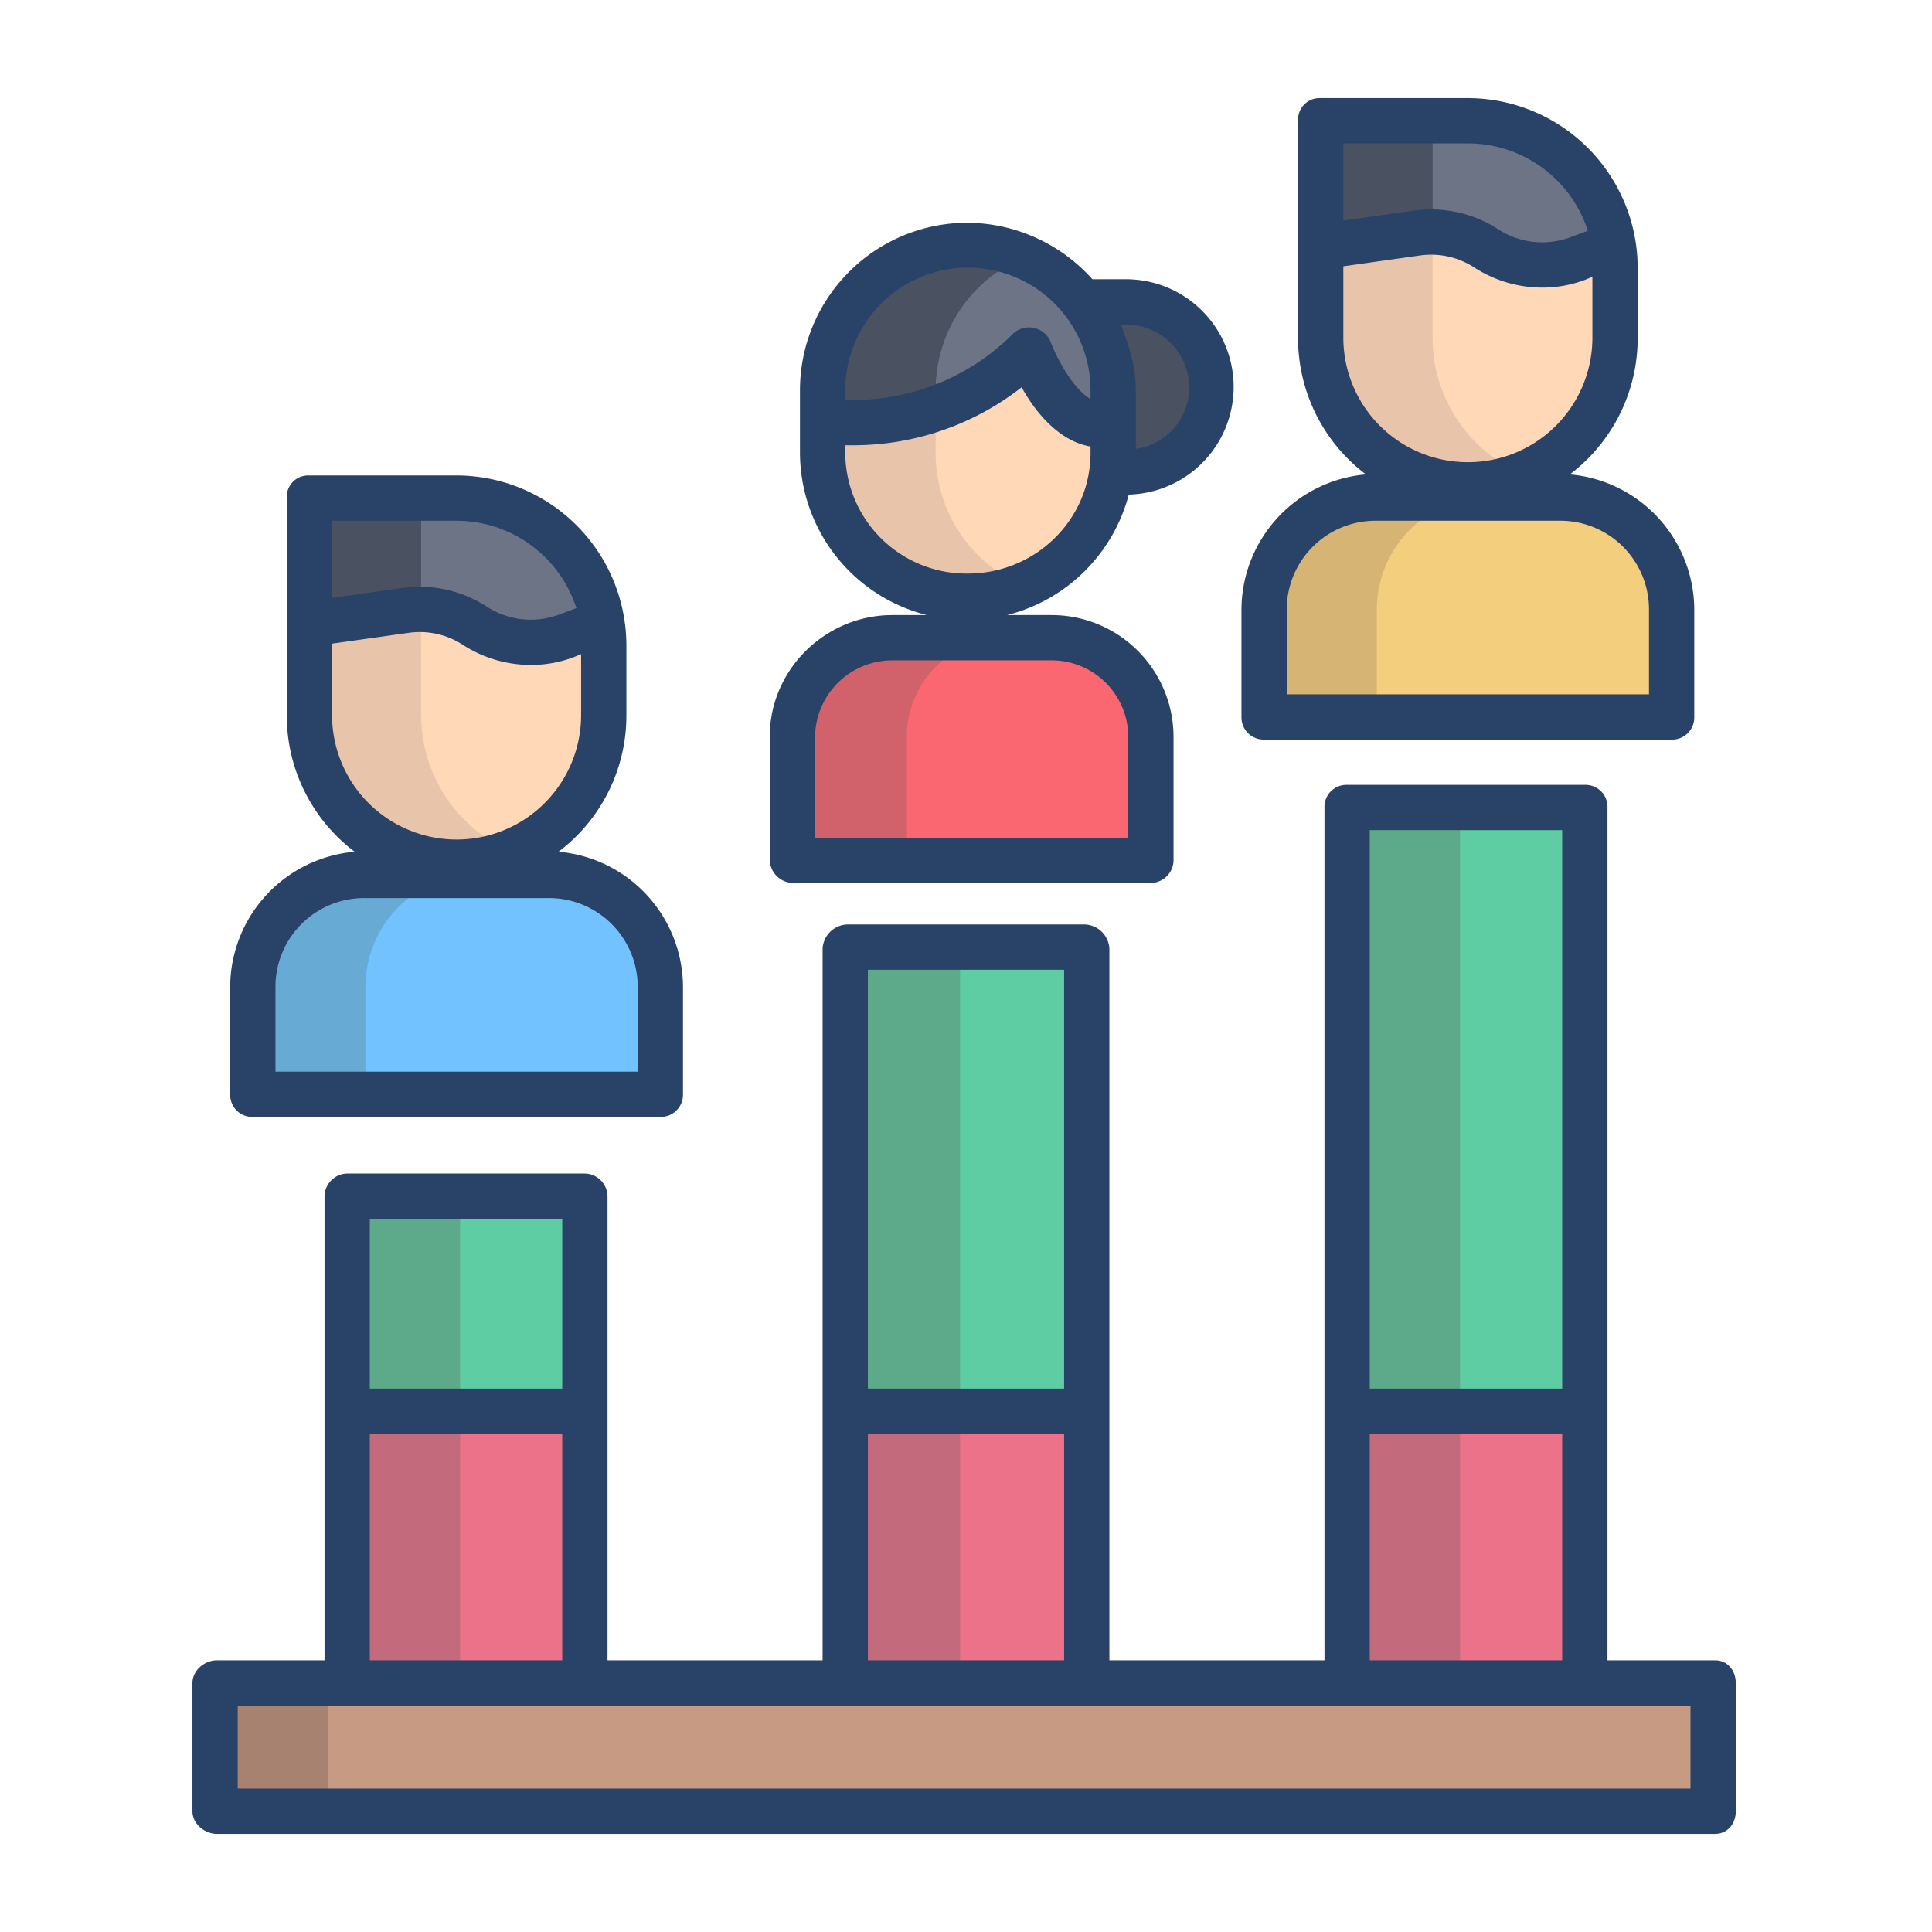 <svg id="Layer_1" height="512" viewBox="0 0 512 512" width="512" xmlns="http://www.w3.org/2000/svg" data-name="Layer 1"><path d="m298.5 80.23a22.43 22.43 0 1 1 0 44.86h-3.97l-.33-.05a37.794 37.794 0 0 0 .33-5.02v-16.59a38.106 38.106 0 0 0 -7.83-23.19l.01-.01z" fill="#4a5160"/><path d="m57 446h397v34h-397z" fill="#c79a83"/><path d="m91.94 317.22h63.13v56.39h-63.13z" fill="#5fcda4"/><path d="m224.43 251.44h63.14v122.17h-63.14z" fill="#5fcda4"/><path d="m356.93 213.85h63.13v159.76h-63.13z" fill="#5fcda4"/><path d="m443.16 161.54v28.48h-108.28v-28.48a29.962 29.962 0 0 1 29.96-29.96h48.36a29.962 29.962 0 0 1 29.96 29.96z" fill="#f3ce7d"/><path d="m428.39 71.35v18.14a39.37 39.37 0 1 1 -78.74 0v-24.14l25.67-3.59a27.244 27.244 0 0 1 18.57 4.1 27.239 27.239 0 0 0 24.27 2.67l8.55-3.18 1.19-.21a39.725 39.725 0 0 1 .49 6.21z" fill="#ffd8b7"/><path d="m427.9 65.14-1.19.21-8.55 3.18a27.239 27.239 0 0 1 -24.27-2.67 27.244 27.244 0 0 0 -18.57-4.1l-25.67 3.59v-33.37h39.37a39.382 39.382 0 0 1 38.88 33.16z" fill="#6d7486"/><path d="m294.53 103.43v8.62a10.889 10.889 0 0 1 -3.26.51c-11.66 0-18.67-19.79-18.67-19.79a65.247 65.247 0 0 1 -46.3 19.28h-8.34v-8.62a38.283 38.283 0 0 1 65.36-27.07 37.723 37.723 0 0 1 3.38 3.88 38.106 38.106 0 0 1 7.83 23.19z" fill="#6d7486"/><path d="m294.53 112.05v7.97a37.794 37.794 0 0 1 -.33 5.02 38.285 38.285 0 0 1 -76.24-5.02v-7.97h8.34a65.247 65.247 0 0 0 46.3-19.28s7.01 19.79 18.67 19.79a10.889 10.889 0 0 0 3.26-.51z" fill="#ffd8b7"/><path d="m304.86 195.17v32.85h-94.53v-32.85a26.157 26.157 0 0 1 26.16-26.16h42.21a26.157 26.157 0 0 1 26.16 26.16z" fill="#fb6771"/><path d="m175.12 261.54v28.48h-108.28v-28.48a29.962 29.962 0 0 1 29.96-29.96h48.36a29.962 29.962 0 0 1 29.96 29.96z" fill="#71c2ff"/><path d="m159.86 165.14-1.19.21-8.55 3.18a27.239 27.239 0 0 1 -24.27-2.67 27.256 27.256 0 0 0 -18.57-4.1l-25.67 3.59v-33.37h39.37a39.382 39.382 0 0 1 38.88 33.16z" fill="#6d7486"/><path d="m160.35 171.35v18.14a39.37 39.37 0 1 1 -78.74 0v-24.14l25.67-3.59a27.256 27.256 0 0 1 18.57 4.1 27.239 27.239 0 0 0 24.27 2.67l8.55-3.18 1.19-.21a39.725 39.725 0 0 1 .49 6.21z" fill="#ffd8b7"/><path d="m91.94 373.61h63.13v72.41h-63.13z" fill="#eb7288"/><path d="m224.43 373.61h63.14v72.41h-63.14z" fill="#eb7288"/><path d="m356.93 373.61h63.13v72.41h-63.13z" fill="#eb7288"/><path d="m57 446h30v34h-30z" fill="#a88271"/><path d="m394.84 131.58h-30a29.962 29.962 0 0 0 -29.96 29.96v28.48h30v-28.48a29.962 29.962 0 0 1 29.96-29.96z" fill="#d6b574"/><path d="m266.49 169.01h-30a26.157 26.157 0 0 0 -26.16 26.16v32.85h30v-32.85a26.157 26.157 0 0 1 26.16-26.16z" fill="#d1616b"/><path d="m126.8 231.58h-30a29.962 29.962 0 0 0 -29.96 29.96v28.48h30v-28.48a29.962 29.962 0 0 1 29.96-29.96z" fill="#67aad3"/><path d="m91.94 317.22h30v56.39h-30z" fill="#5caa8a"/><path d="m224.43 251.44h30v122.17h-30z" fill="#5caa8a"/><path d="m356.93 213.85h30v159.76h-30z" fill="#5caa8a"/><path d="m91.94 373.61h30v72.41h-30z" fill="#c46a7d"/><path d="m224.43 373.61h30v72.41h-30z" fill="#c46a7d"/><path d="m356.93 373.61h30v72.41h-30z" fill="#c46a7d"/><path d="m349.65 31.98v33.37l25.67-3.59a27.112 27.112 0 0 1 4.33-.24v-29.54z" fill="#4a5160"/><path d="m271.246 68.195a38.3 38.3 0 0 0 -53.286 35.235v8.62h8.34a65.205 65.205 0 0 0 21.66-3.712v-4.908a38.3 38.3 0 0 1 23.286-35.235z" fill="#4a5160"/><path d="m81.61 131.98v33.37l25.67-3.59a27.125 27.125 0 0 1 4.33-.24v-29.54z" fill="#4a5160"/><path d="m379.65 89.49v-27.971a26.781 26.781 0 0 0 -4.33.241l-25.67 3.59v24.14a39.379 39.379 0 0 0 54.372 36.4 39.381 39.381 0 0 1 -24.372-36.4z" fill="#e8c5aa"/><path d="m226.3 112.05h-8.34v7.97a38.294 38.294 0 0 0 53.282 35.235 38.293 38.293 0 0 1 -23.282-35.235v-11.682a65.205 65.205 0 0 1 -21.66 3.712z" fill="#e8c5aa"/><path d="m111.61 189.49v-27.971a26.781 26.781 0 0 0 -4.33.241l-25.67 3.59v24.14a39.375 39.375 0 0 0 54.368 36.4 39.374 39.374 0 0 1 -24.368-36.4z" fill="#e8c5aa"/><g fill="#284268"><path d="m204 195.17v32.85a6.278 6.278 0 0 0 6.334 5.98h94.524a6.106 6.106 0 0 0 6.142-5.98v-32.85a32.325 32.325 0 0 0 -32.3-32.17h-11.832a44.611 44.611 0 0 0 32.27-31.93 28.54 28.54 0 0 0 -.638-57.07h-9a44.888 44.888 0 0 0 -33.237-14.973 44.42 44.42 0 0 0 -44.263 44.404v16.591a44.507 44.507 0 0 0 33.625 42.978h-9.136c-17.73 0-32.489 14.439-32.489 32.17zm94.5-109.17a16.75 16.75 0 0 1 16.664 16.547 16.448 16.448 0 0 1 -14.164 16.407v-15.523c0-6.1-1.7-11.431-3.942-17.431zm-74.5 17.431a32.5 32.5 0 0 1 65 0v2.282c-5-2.791-9.443-11.959-10.514-14.948a6.173 6.173 0 0 0 -4.46-3.851 6.1 6.1 0 0 0 -5.628 1.6 59.742 59.742 0 0 1 -42.098 17.486h-2.3zm0 16.591v-2.022h2.3a72.425 72.425 0 0 0 44.441-15.365c3.972 7.188 10.262 14.353 18.262 15.7v1.687c0 17.8-14.717 31.978-32.52 31.978h-.1a32.143 32.143 0 0 1 -32.383-31.978zm54.7 54.978a20.313 20.313 0 0 1 20.3 20.17v26.83h-83v-26.83a20.479 20.479 0 0 1 20.489-20.17z"/><path d="m61 261.541v28.479a5.85 5.85 0 0 0 5.842 5.98h108.275a5.884 5.884 0 0 0 5.883-5.98v-28.479a36.1 36.1 0 0 0 -32.98-35.818 45.226 45.226 0 0 0 17.98-36.233v-18.137a45.107 45.107 0 0 0 -45.021-45.353h-39.373a5.66 5.66 0 0 0 -5.606 5.98v57.51a45.226 45.226 0 0 0 17.98 36.233 36.1 36.1 0 0 0 -32.98 35.818zm27-123.541h32.979a33.421 33.421 0 0 1 31.773 23.161l-4.721 1.748a21.331 21.331 0 0 1 -18.924-2.08 32.7 32.7 0 0 0 -22.461-5.01l-18.646 2.636zm0 51.49v-18.918l20.31-2.871a20.973 20.973 0 0 1 14.378 3.2 33.17 33.17 0 0 0 18.039 5.315 32.035 32.035 0 0 0 11.329-2.062l1.944-.8v16.136a33 33 0 1 1 -66 0zm-15 72.051a23.5 23.5 0 0 1 23.8-23.541h48.355a23.532 23.532 0 0 1 23.845 23.541v22.459h-96z"/><path d="m329 161.541v28.479a5.884 5.884 0 0 0 5.883 5.98h108.275a5.85 5.85 0 0 0 5.842-5.98v-28.479a36.1 36.1 0 0 0 -32.98-35.818 45.223 45.223 0 0 0 17.98-36.233v-18.137a45.072 45.072 0 0 0 -44.979-45.353h-39.374a5.692 5.692 0 0 0 -5.647 5.98v57.51a45.223 45.223 0 0 0 17.98 36.233 36.1 36.1 0 0 0 -32.98 35.818zm27-123.541h33.021a33.42 33.42 0 0 1 31.772 23.161l-4.721 1.748a21.33 21.33 0 0 1 -18.923-2.08 32.756 32.756 0 0 0 -22.483-5.01l-18.666 2.636zm0 51.49v-18.918l20.33-2.872a21 21 0 0 1 14.39 3.2 33.181 33.181 0 0 0 18.043 5.315 31.938 31.938 0 0 0 11.311-2.062l1.926-.8v16.137a33 33 0 1 1 -66 0zm-15 72.051a23.532 23.532 0 0 1 23.843-23.541h48.357a23.5 23.5 0 0 1 23.8 23.541v22.459h-96z"/><path d="m454.5 440h-28.5v-226.155a5.815 5.815 0 0 0 -5.936-5.845h-63.135a5.809 5.809 0 0 0 -5.929 5.845v226.155h-57v-188.563a6.77 6.77 0 0 0 -6.433-6.437h-63.134a6.77 6.77 0 0 0 -6.433 6.437v188.563h-57v-122.778a6.133 6.133 0 0 0 -5.929-6.222h-63.135a6.139 6.139 0 0 0 -5.936 6.222v122.778h-28.5c-3.313 0-6.5 2.707-6.5 6.02v34c0 3.313 3.187 5.98 6.5 5.98h397c3.313 0 5.5-2.667 5.5-5.98v-34c0-3.313-2.187-6.02-5.5-6.02zm-91.5-220h51v148h-51zm0 160h51v60h-51zm-133-123h52v111h-52zm0 123h52v60h-52zm-132-57h51v45h-51zm0 57h51v60h-51zm350 94h-385v-22h385z"/></g></svg>